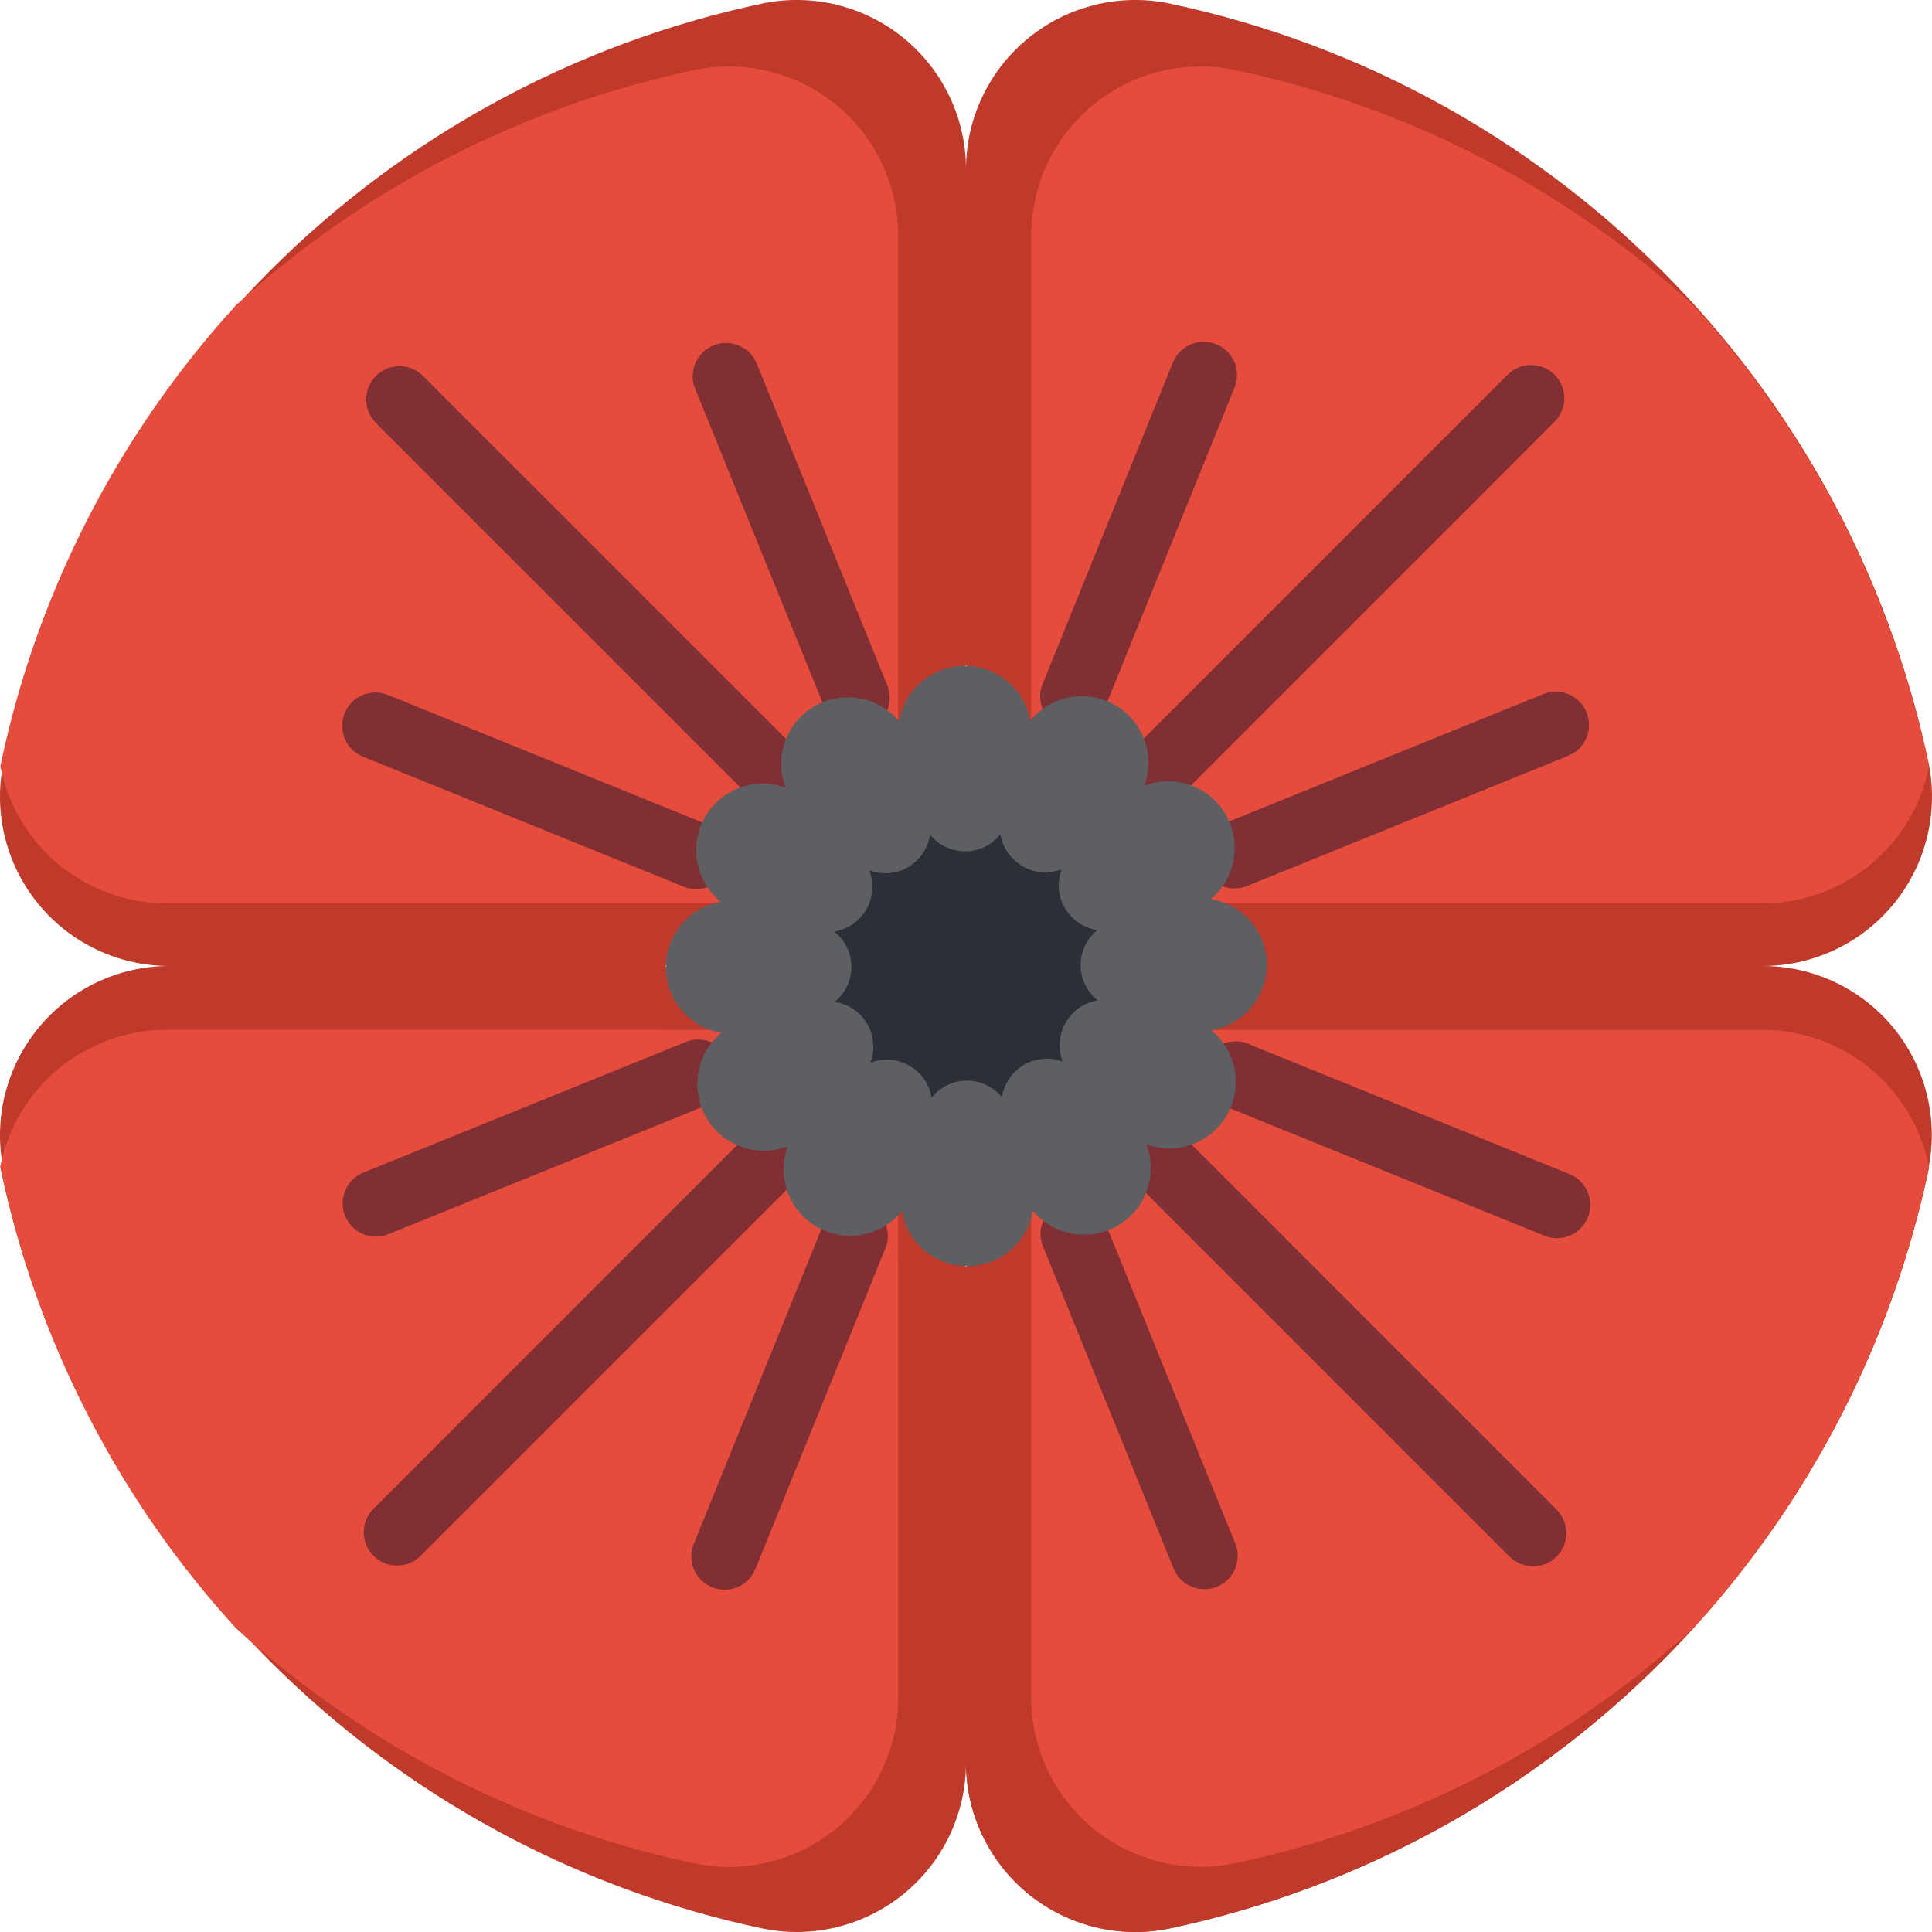 <svg height="503.908pt" viewBox="0 0 503.908 503.908" width="503.908pt" xmlns="http://www.w3.org/2000/svg"><path d="m251.953 173.504v-129.301c-.016-13.273 5.945-25.852 16.227-34.246 10.281-8.398 23.793-11.723 36.797-9.059 99.375 21.016 177.016 98.656 198.031 198.031 2.664 13.004-.66 26.52-9.055 36.801-8.398 10.281-20.973 16.238-34.25 16.223h-129.301zm0 0" fill="#c03a2b"/><path d="m173.504 251.953h-129.301c-13.273.016-25.852-5.941-34.246-16.223-8.398-10.281-11.723-23.797-9.059-36.801 21.016-99.375 98.656-177.016 198.031-198.031 13.004-2.664 26.52.66 36.801 9.059 10.281 8.395 16.238 20.973 16.223 34.246v129.301zm0 0" fill="#c03a2b"/><path d="m503.094 200.051c.016-.262-.016-.527-.086-.781-9.406-44.648-30.59-85.969-61.355-119.668-33.699-30.766-75.016-51.949-119.668-61.355-13.004-2.664-26.52.66-36.801 9.059-10.281 8.398-16.238 20.98-16.223 34.254v129.301l43.391 44.77h147.352c21.09-.02 39.238-14.902 43.391-35.578zm0 0" fill="#e64c3c"/><path d="m.121 200.051c-.016-.262.012-.527.086-.781 9.402-44.648 30.59-85.969 61.352-119.668 33.699-30.766 75.02-51.949 119.668-61.355 13.008-2.664 26.523.66 36.805 9.059 10.281 8.398 16.238 20.98 16.219 34.254v129.301l-34.711 44.77h-156.031c-21.086-.02-39.238-14.902-43.387-35.578zm0 0" fill="#e64c3c"/><path d="m251.953 330.402v129.301c.016 13.277-5.941 25.852-16.223 34.25-10.281 8.395-23.797 11.719-36.801 9.055-99.375-21.016-177.016-98.656-198.031-198.031-2.664-13.004.66-26.516 9.059-36.797 8.395-10.281 20.973-16.242 34.246-16.227h129.301zm0 0" fill="#c03a2b"/><path d="m503.094 304.195c.016.262-.016.527-.086.781-21.016 99.375-98.656 177.016-198.031 198.031-13.004 2.664-26.516-.66-36.797-9.055-10.281-8.398-16.242-20.973-16.227-34.25v-129.301l78.449-78.449h129.301c13.133-.023 25.594 5.812 33.984 15.914 8.391 10.105 11.84 23.422 9.406 36.328zm0 0" fill="#c03a2b"/><path d="m503.094 304.195c.016.262-.016.527-.086.781-21.059 99.355-98.676 176.973-198.031 198.031-13.004 2.664-26.516-.66-36.797-9.055-10.281-8.398-16.242-20.973-16.227-34.25v-112.641l78.449-78.445h129.301c21.09.02 39.238 14.902 43.391 35.578zm0 0" fill="#c03a2b"/><path d="m503.094 304.195c.016.262-.016.527-.086.781-9.406 44.648-30.59 85.969-61.355 119.668-33.699 30.766-75.016 51.949-119.668 61.355-13.004 2.664-26.516-.66-36.797-9.059-10.281-8.395-16.238-20.973-16.227-34.246v-130.344l43.391-43.734h147.352c21.09.02 39.238 14.902 43.391 35.578zm0 0" fill="#e64c3c"/><path d="m.121 304.195c-.016.262.012.527.086.781 9.402 44.648 30.59 85.969 61.352 119.668 33.699 30.766 75.02 51.949 119.668 61.355 13.004 2.664 26.52-.66 36.801-9.059 10.281-8.395 16.238-20.973 16.223-34.246v-112.641l-61.438-61.438h-129.305c-21.086.02-39.238 14.902-43.387 35.578zm0 0" fill="#e64c3c"/><path d="m.121 304.195c-.016.262.012.527.086.781 9.402 44.648 30.59 85.969 61.352 119.668 33.699 30.766 75.02 51.949 119.668 61.355 13.004 2.664 26.52-.66 36.801-9.059 10.281-8.395 16.238-20.973 16.223-34.246v-130.344l-43.391-43.734h-147.352c-21.086.02-39.238 14.902-43.387 35.578zm0 0" fill="#e64c3c"/><g fill="#802f34"><path d="m204.746 213.422c-2.301 0-4.508-.914-6.137-2.539l-100.664-100.668c-3.289-3.402-3.242-8.816.105-12.164 3.348-3.348 8.762-3.395 12.164-.105l100.668 100.664c2.48 2.484 3.223 6.215 1.879 9.457-1.344 3.242-4.508 5.355-8.016 5.355zm0 0"/><path d="m103.562 408.332c-3.512-.004-6.676-2.117-8.016-5.359-1.344-3.242-.602-6.973 1.879-9.457l100.23-100.254c2.195-2.199 5.398-3.055 8.398-2.25 3 .805 5.344 3.148 6.148 6.148s-.055 6.199-2.25 8.398l-100.23 100.23c-1.633 1.633-3.852 2.547-6.16 2.543zm0 0"/><path d="m399.852 408.531c-2.305 0-4.516-.914-6.145-2.543l-100.664-100.664c-3.289-3.406-3.242-8.82.105-12.164 3.348-3.348 8.762-3.395 12.168-.109l100.664 100.668c2.484 2.48 3.23 6.215 1.887 9.461-1.344 3.246-4.512 5.363-8.023 5.359zm0 0"/><path d="m298.555 213.336c-3.508 0-6.672-2.113-8.016-5.355-1.344-3.242-.602-6.977 1.879-9.457l100.883-100.883c3.406-3.285 8.816-3.238 12.164.105 3.348 3.348 3.395 8.762.105 12.168l-100.879 100.906c-1.633 1.617-3.84 2.523-6.137 2.516zm0 0"/><path d="m181.574 231.906c-1.117.004-2.227-.211-3.262-.633l-83.656-33.93c-4.441-1.801-6.582-6.863-4.781-11.309 1.801-4.441 6.863-6.582 11.309-4.781l83.656 33.93c3.852 1.559 6.059 5.629 5.262 9.707-.797 4.078-4.371 7.02-8.527 7.016zm0 0"/><path d="m188.996 414.633c-2.887 0-5.586-1.438-7.203-3.832-1.613-2.395-1.93-5.434-.844-8.109l33.891-83.621c1.164-2.875 3.773-4.91 6.844-5.34 3.07-.426 6.137.816 8.043 3.262 1.906 2.445 2.363 5.719 1.199 8.594l-33.887 83.621c-1.324 3.277-4.508 5.426-8.043 5.426zm0 0"/><path d="m406.074 322.949c-1.117-.004-2.223-.219-3.254-.645l-83.742-33.93c-3.914-1.52-6.176-5.625-5.375-9.746s4.441-7.078 8.637-7.02c1.438 0 2.852.352 4.121 1.023l82.875 33.586c3.863 1.551 6.082 5.625 5.285 9.711-.797 4.09-4.383 7.031-8.547 7.02zm0 0"/><path d="m279.984 190.34c-2.887 0-5.586-1.434-7.199-3.828-1.617-2.395-1.934-5.438-.848-8.113l33.977-83.828c1.164-2.875 3.773-4.91 6.844-5.336 3.07-.43 6.137.812 8.043 3.258 1.91 2.445 2.367 5.723 1.203 8.594l-33.949 83.832c-1.332 3.285-4.527 5.434-8.07 5.422zm0 0"/><path d="m321.984 231.734c-4.156.004-7.73-2.938-8.523-7.016-.797-4.078 1.41-8.148 5.262-9.707l83.785-33.973c4.441-1.805 9.504.336 11.309 4.781 1.801 4.441-.34 9.504-4.781 11.305l-83.797 33.977c-1.031.418-2.137.633-3.254.633zm0 0"/><path d="m314.141 414.5c-3.539.004-6.727-2.141-8.055-5.422l-34.059-84.004c-1.805-4.441.336-9.504 4.781-11.309 4.441-1.801 9.504.34 11.305 4.781l34.062 84.004c1.09 2.676.777 5.719-.836 8.113-1.613 2.398-4.312 3.836-7.199 3.836zm0 0"/><path d="m98.059 322.551c-4.156.004-7.73-2.941-8.523-7.02-.797-4.078 1.41-8.145 5.262-9.703l84.047-34.062c4.441-1.801 9.5.344 11.301 4.785 1.801 4.445-.344 9.504-4.785 11.305l-84.047 34.043c-1.031.422-2.137.641-3.254.652zm0 0"/><path d="m223.402 190.688c-3.531 0-6.715-2.141-8.043-5.414l-34.043-83.875c-1.168-2.871-.711-6.148 1.195-8.598 1.906-2.445 4.973-3.691 8.043-3.262 3.074.426 5.684 2.461 6.848 5.336l34.02 83.871c1.086 2.676.77 5.719-.844 8.113s-4.312 3.828-7.199 3.828zm0 0"/></g><path d="m330.402 251.605c-.02-8.5-6.188-15.734-14.578-17.094 6.438-5.449 8.078-14.715 3.906-22.043-4.262-7.406-13.285-10.609-21.262-7.551 2.922-7.965-.34-16.875-7.715-21.066-7.379-4.195-16.703-2.441-22.051 4.145-1.477-8.301-8.703-14.34-17.133-14.316-8.43.02-15.625 6.098-17.059 14.406-5.449-6.438-14.715-8.082-22.043-3.906-7.406 4.262-10.609 13.281-7.551 21.262-7.965-2.926-16.875.34-21.066 7.715-4.195 7.375-2.441 16.699 4.145 22.051-8.301 1.473-14.34 8.699-14.316 17.129.02 8.43 6.098 15.629 14.406 17.062-6.438 5.449-8.082 14.711-3.906 22.039 4.262 7.41 13.281 10.613 21.262 7.551-2.926 7.965.34 16.875 7.715 21.066 7.375 4.195 16.699 2.441 22.051-4.145 1.473 8.301 8.699 14.34 17.129 14.316 8.43-.02 15.629-6.094 17.062-14.402 5.449 6.438 14.711 8.078 22.039 3.906 7.41-4.262 10.613-13.285 7.551-21.262 7.965 2.922 16.875-.34 21.066-7.715 4.195-7.379 2.441-16.703-4.145-22.051 8.355-1.398 14.48-8.625 14.492-17.098zm0 0" fill="#5e5f62"/><path d="m277.953 266.73c-1.781 3.094-2.066 6.828-.773 10.156-3.34-1.266-7.074-.949-10.152.859s-5.172 4.918-5.691 8.449c-2.242-2.746-5.602-4.34-9.148-4.336-3.59-.02-6.984 1.625-9.199 4.449-.578-3.52-2.715-6.59-5.812-8.363-3.094-1.77-6.824-2.055-10.152-.773 1.266-3.34.949-7.074-.863-10.152-1.809-3.078-4.914-5.172-8.449-5.695 2.75-2.238 4.344-5.598 4.34-9.145.02-3.59-1.625-6.988-4.453-9.199 3.52-.582 6.59-2.715 8.363-5.812 1.773-3.098 2.059-6.824.773-10.156 3.34 1.266 7.074.949 10.156-.859 3.078-1.809 5.172-4.918 5.691-8.449 2.242 2.746 5.602 4.34 9.145 4.336 3.59.02 6.988-1.621 9.199-4.449.582 3.52 2.715 6.59 5.812 8.363 3.098 1.773 6.828 2.055 10.156.773-1.266 3.34-.949 7.074.859 10.152 1.809 3.082 4.918 5.176 8.453 5.695-2.75 2.238-4.344 5.598-4.34 9.145-.02 3.59 1.625 6.988 4.453 9.199-3.527.566-6.609 2.707-8.367 5.812zm0 0" fill="#2c2f38"/></svg>